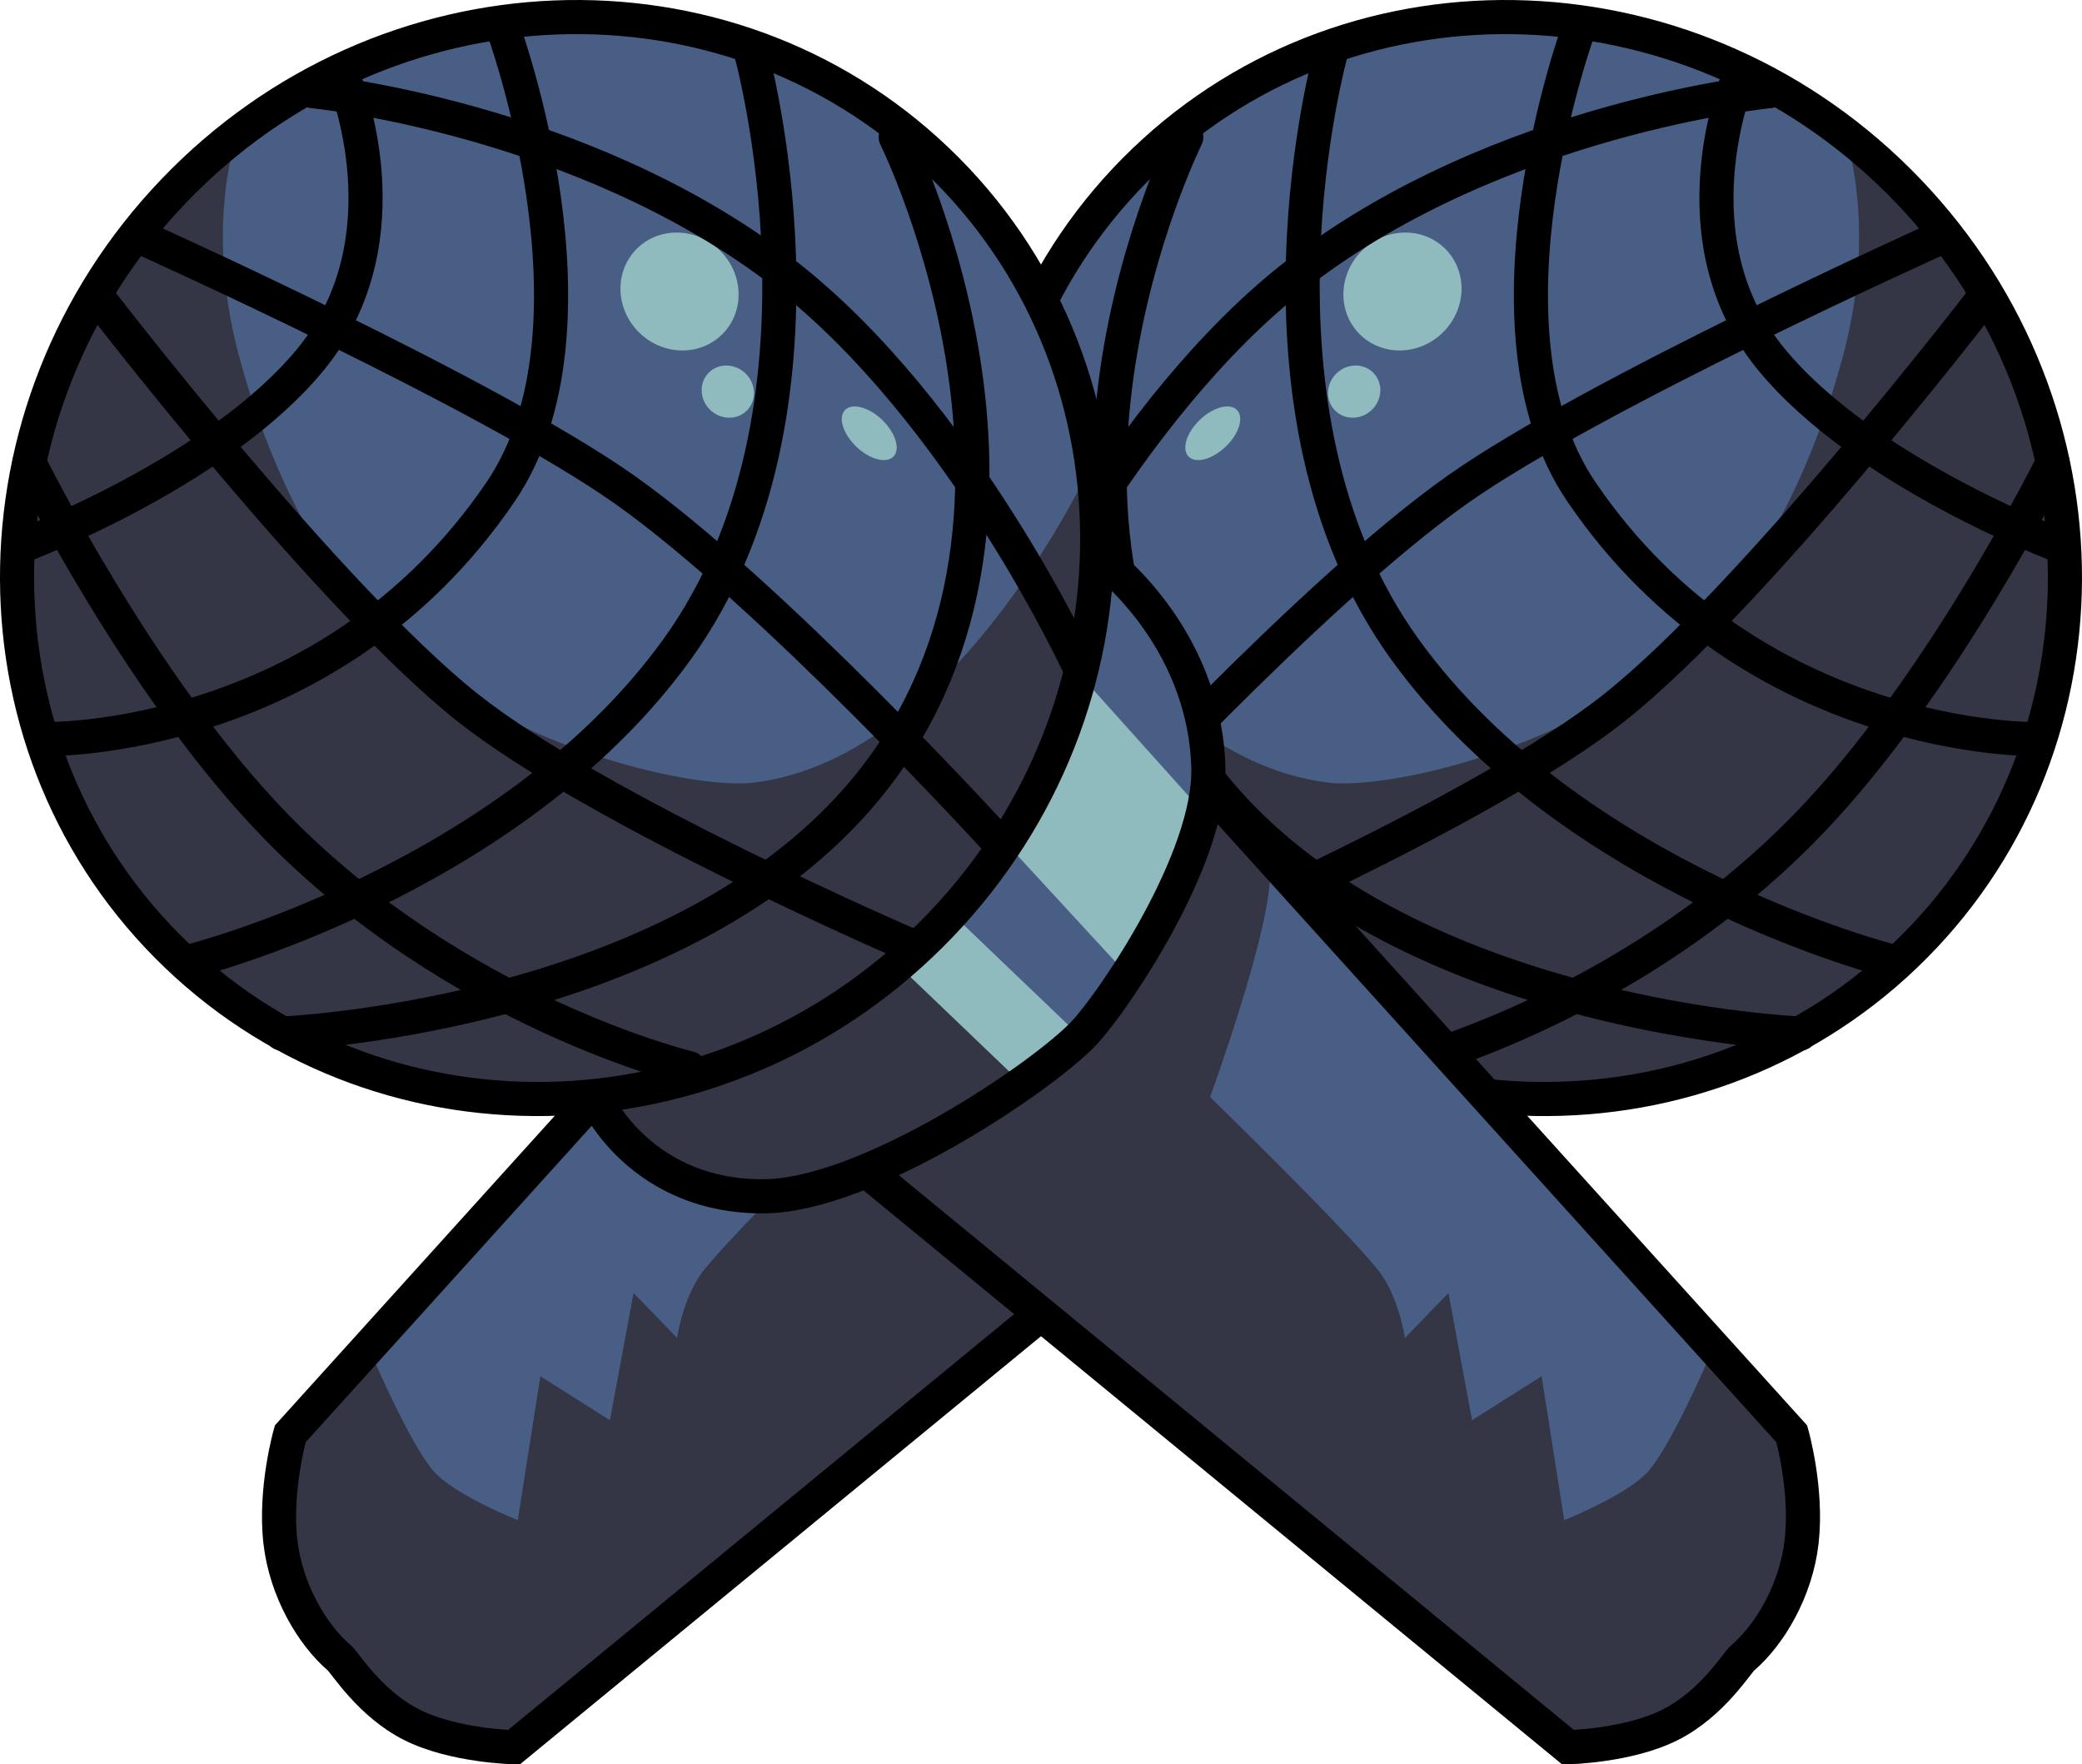 <svg version="1.1" xmlns="http://www.w3.org/2000/svg" xmlns:xlink="http://www.w3.org/1999/xlink" width="244.131" height="206.874" viewBox="0,0,244.131,206.874"><g transform="translate(-117.935,-77.128)"><g data-paper-data="{&quot;isPaintingLayer&quot;:true}" fill-rule="nonzero" stroke-linejoin="miter" stroke-miterlimit="10" stroke-dasharray="" stroke-dashoffset="0" style="mix-blend-mode: normal"><path d="M277.576,183.734l-45.353,-42.837c0,0 6.083,-33.171 21.615,-47.383c13.096,-11.982 44.098,-15.502 44.098,-15.502c0,0 24.98,5.858 33.96,11.956c8.039,5.459 18.83,21.567 18.83,21.567c0,0 -22.864,30.658 -35.541,43.171c-11.612,11.461 -37.609,29.028 -37.609,29.028z" fill="#485e84" stroke="none" stroke-width="0" stroke-linecap="butt"/><path d="M278.928,202.524c-6.941,-1.255 -24.051,-12.744 -32.581,-24.663c-10.807,-15.101 -12.944,-47.69 -12.944,-47.69c0,0 15.808,35.784 40.298,38.721c6.627,0.795 27.563,-3.572 41.374,-15.715c12.115,-10.652 17.553,-28.72 19.187,-35.17c3.807,-15.029 -0.099,-25.486 -0.099,-25.486c0,0 21.267,18.426 23.426,34.776c0.979,7.413 2.48,26.482 -1.115,38.828c-3.421,11.75 -11.437,20.904 -11.437,20.904c0,0 -12.602,11.118 -25.658,15.703c-12.653,4.443 -33.461,1.057 -40.451,-0.207z" fill="#343545" stroke="none" stroke-width="0" stroke-linecap="butt"/><path d="M278.998,120.867c1.137,1.188 1.039,3.125 -0.218,4.328c-1.257,1.203 -3.197,1.215 -4.334,0.027c-1.137,-1.188 -1.039,-3.125 0.218,-4.328c1.257,-1.203 3.197,-1.215 4.334,-0.027z" fill="#8fbbbe" stroke="none" stroke-width="0" stroke-linecap="butt"/><path d="M262.985,125.205c0.833,0.871 0.235,2.796 -1.336,4.299c-1.571,1.503 -3.52,2.016 -4.354,1.145c-0.833,-0.871 -0.235,-2.796 1.336,-4.299c1.571,-1.503 3.52,-2.016 4.354,-1.145z" fill="#8fbbbe" stroke="none" stroke-width="0" stroke-linecap="butt"/><path d="M287.506,106.408c2.576,2.692 2.372,7.068 -0.456,9.774c-2.828,2.706 -7.209,2.718 -9.785,0.026c-2.576,-2.692 -2.372,-7.068 0.456,-9.774c2.828,-2.706 7.209,-2.718 9.785,-0.026z" fill="#8fbbbe" stroke="none" stroke-width="0" stroke-linecap="butt"/><path d="M236.721,200.599l-16.535,-28.669c0,0 1.337,-12.776 3.57,-17.537c2.123,-4.527 8.219,-10.673 8.219,-10.673c0,0 4.474,19.003 8.266,25.998c3.246,5.987 11.597,14.217 11.597,14.217z" fill="#485e84" stroke="none" stroke-width="0" stroke-linecap="butt"/><path d="M267.889,216.652l-24.916,-13.508l13.37,-12.795l35.758,16.864c0,0 -7.551,6.041 -11.327,7.513c-4.241,1.653 -12.885,1.925 -12.885,1.925z" fill="#343545" stroke="none" stroke-width="0" stroke-linecap="butt"/><path d="M241.72,204.683l-6.036,-6.308l14.793,-14.156l6.89,5.491z" fill="#8fbbbe" stroke="none" stroke-width="0" stroke-linecap="butt"/><path d="M230.795,190.42l-9.736,-18.147l13.98,-15.575l8.588,19.795z" fill="#8fbbbe" stroke="none" stroke-width="0" stroke-linecap="butt"/><path d="M176.761,261.353l-21.127,-22.077l57.006,-60.595l22.723,26.592z" fill="#485e84" stroke="none" stroke-width="0" stroke-linecap="butt"/><path d="M178.633,281.533c0,0 -16.183,-2.955 -20.495,-7.293c-5.283,-5.315 -8.203,-28.96 -8.203,-28.96l11.885,-8.625c0,0 4.616,10.717 7.302,13.335c2.752,2.682 9.526,5.38 9.526,5.38l2.652,-16.876l8.156,5.153l2.768,-14.918l5.103,5.278c0,0 0.703,-4.944 3.205,-8.037c4.197,-5.19 19.643,-20.214 19.643,-20.214c0,0 -7.154,-19.578 -7.018,-26.222c0.096,-4.694 7.754,-9.865 7.754,-9.865c0,0 6.442,19.918 12.721,27.351c6.027,7.134 25.857,17.748 25.857,17.748z" fill="#343545" stroke="none" stroke-width="0" stroke-linecap="butt"/><path d="M341.7,99.528c24.63,25.737 24.465,65.867 -0.368,89.631c-24.833,23.765 -64.931,22.165 -89.561,-3.572c-24.63,-25.737 -24.465,-65.867 0.368,-89.631c24.833,-23.765 64.931,-22.165 89.561,3.572z" fill="none" stroke="#000000" stroke-width="4" stroke-linecap="butt"/><path d="M339.792,189.855c0,0 -37.504,-9.441 -57.1,-36.563c-20.406,-28.243 -8.636,-70.242 -8.636,-70.242" fill="none" stroke="#000000" stroke-width="4" stroke-linecap="round"/><path d="M356.79,163.787c0,0 -33.296,0.661 -53.44,-29.015c-13.135,-19.35 -0.246,-54.399 -0.246,-54.399" fill="none" stroke="#000000" stroke-width="4" stroke-linecap="round"/><path d="M359.382,141.087c0,0 -22.895,-8.563 -33.793,-21.888c-11.574,-14.152 -3.886,-32.731 -3.886,-32.731" fill="none" stroke="#000000" stroke-width="4" stroke-linecap="round"/><path d="M329.038,198.309c0,0 -43.701,-1.727 -66.516,-26.4c-28.99,-31.35 -5.487,-78.696 -5.487,-78.696" fill="none" stroke="#000000" stroke-width="4" stroke-linecap="round"/><path d="M245.258,175.554c0,0 26.37,-28.889 43.608,-41.046c15.927,-11.233 56.198,-29.345 56.198,-29.345" fill="none" stroke="#000000" stroke-width="4" stroke-linecap="round"/><path d="M235.327,155.649c0,0 13.927,-30.39 34.915,-46.556c23.651,-18.217 55.179,-21.28 55.179,-21.28" fill="none" stroke="#000000" stroke-width="4" stroke-linecap="round"/><path d="M350.233,112.47c0,0 -26.585,34.567 -42.937,47.577c-15.2,12.093 -51.972,27.931 -51.972,27.931" fill="none" stroke="#000000" stroke-width="4" stroke-linecap="round"/><path d="M358.622,131.4c0,0 -12.903,26.104 -28.719,42.423c-21.366,22.045 -48.647,28.55 -48.647,28.55" fill="none" stroke="#000000" stroke-width="4" stroke-linecap="round"/><path d="M291.994,206.371c0,0 -5.273,11.241 -19.679,11.018c-12.103,-0.187 -32.587,-14.043 -37.394,-19.173c-3.445,-3.676 -14.874,-20.447 -14.543,-31.16c0.48,-15.557 12.485,-24.339 12.485,-24.339" fill="none" stroke="#000000" stroke-width="4" stroke-linecap="round"/><path d="M260.197,214.616l-82.001,67.372c0,0 -7.005,-0.144 -11.932,-2.606c-4.966,-2.482 -7.857,-7.284 -8.534,-7.862c-3.206,-2.735 -6.269,-7.958 -6.916,-13.612c-0.705,-6.162 1.156,-12.666 1.156,-12.666l67.861,-75.064" fill="none" stroke="#000000" stroke-width="4" stroke-linecap="round"/><path d="M202.424,183.734c0,0 -25.997,-17.567 -37.609,-29.028c-12.678,-12.513 -35.541,-43.171 -35.541,-43.171c0,0 10.791,-16.108 18.83,-21.567c8.979,-6.098 33.96,-11.956 33.96,-11.956c0,0 31.002,3.519 44.098,15.502c15.533,14.212 21.615,47.383 21.615,47.383l-45.353,42.837z" data-paper-data="{&quot;index&quot;:null}" fill="#485e84" stroke="none" stroke-width="0" stroke-linecap="butt"/><path d="M201.072,202.524c-6.99,1.264 -27.798,4.65 -40.451,0.207c-13.055,-4.584 -25.658,-15.703 -25.658,-15.703c0,0 -8.016,-9.154 -11.437,-20.904c-3.595,-12.346 -2.094,-31.415 -1.115,-38.828c2.158,-16.35 23.426,-34.776 23.426,-34.776c0,0 -3.906,10.457 -0.099,25.486c1.634,6.451 7.073,24.519 19.187,35.17c13.811,12.144 34.748,16.51 41.374,15.715c24.49,-2.937 40.298,-38.721 40.298,-38.721c0,0 -2.137,32.589 -12.944,47.69c-8.53,11.919 -25.64,23.409 -32.581,24.663z" data-paper-data="{&quot;index&quot;:null}" fill="#343545" stroke="none" stroke-width="0" stroke-linecap="butt"/><path d="M205.335,120.895c1.257,1.203 1.354,3.141 0.218,4.328c-1.137,1.188 -3.077,1.175 -4.334,-0.027c-1.257,-1.203 -1.354,-3.141 -0.218,-4.328c1.137,-1.188 3.077,-1.175 4.334,0.027z" data-paper-data="{&quot;index&quot;:null}" fill="#8fbbbe" stroke="none" stroke-width="0" stroke-linecap="butt"/><path d="M221.368,126.351c1.571,1.503 2.169,3.428 1.336,4.299c-0.833,0.871 -2.783,0.358 -4.354,-1.145c-1.571,-1.503 -2.169,-3.428 -1.336,-4.299c0.833,-0.871 2.783,-0.358 4.354,1.145z" data-paper-data="{&quot;index&quot;:null}" fill="#8fbbbe" stroke="none" stroke-width="0" stroke-linecap="butt"/><path d="M202.279,106.434c2.828,2.706 3.032,7.082 0.456,9.774c-2.576,2.692 -6.957,2.68 -9.785,-0.026c-2.828,-2.706 -3.032,-7.082 -0.456,-9.774c2.576,-2.692 6.957,-2.68 9.785,0.026z" data-paper-data="{&quot;index&quot;:null}" fill="#8fbbbe" stroke="none" stroke-width="0" stroke-linecap="butt"/><path d="M228.161,183.935c0,0 8.351,-8.23 11.597,-14.217c3.793,-6.995 8.266,-25.998 8.266,-25.998c0,0 6.096,6.146 8.219,10.673c2.233,4.762 3.57,17.537 3.57,17.537l-16.535,28.669z" data-paper-data="{&quot;index&quot;:null}" fill="#485e84" stroke="none" stroke-width="0" stroke-linecap="butt"/><path d="M199.226,214.727c-3.776,-1.472 -11.327,-7.513 -11.327,-7.513l35.758,-16.864l13.37,12.795l-24.916,13.508c0,0 -8.644,-0.272 -12.885,-1.925z" data-paper-data="{&quot;index&quot;:null}" fill="#343545" stroke="none" stroke-width="0" stroke-linecap="butt"/><path d="M222.634,189.71l6.89,-5.491l14.793,14.156l-6.036,6.308z" data-paper-data="{&quot;index&quot;:null}" fill="#8fbbbe" stroke="none" stroke-width="0" stroke-linecap="butt"/><path d="M236.373,176.493l8.588,-19.795l13.98,15.575l-9.736,18.147z" data-paper-data="{&quot;index&quot;:null}" fill="#8fbbbe" stroke="none" stroke-width="0" stroke-linecap="butt"/><path d="M244.637,205.274l22.723,-26.592l57.006,60.595l-21.127,22.077z" data-paper-data="{&quot;index&quot;:null}" fill="#485e84" stroke="none" stroke-width="0" stroke-linecap="butt"/><path d="M220.512,214.768c0,0 19.83,-10.614 25.857,-17.748c6.28,-7.433 12.721,-27.351 12.721,-27.351c0,0 7.658,5.171 7.754,9.865c0.135,6.644 -7.018,26.222 -7.018,26.222c0,0 15.446,15.024 19.643,20.214c2.502,3.093 3.205,8.037 3.205,8.037l5.103,-5.278l2.768,14.918l8.156,-5.153l2.652,16.876c0,0 6.774,-2.698 9.526,-5.38c2.686,-2.618 7.302,-13.335 7.302,-13.335l11.885,8.625c0,0 -2.921,23.645 -8.203,28.96c-4.312,4.339 -20.495,7.293 -20.495,7.293z" data-paper-data="{&quot;index&quot;:null}" fill="#343545" stroke="none" stroke-width="0" stroke-linecap="butt"/><path d="M227.86,95.956c24.833,23.765 24.998,63.894 0.368,89.631c-24.63,25.737 -64.727,27.337 -89.561,3.572c-24.833,-23.765 -24.998,-63.894 -0.368,-89.631c24.63,-25.737 64.727,-27.337 89.561,-3.572z" data-paper-data="{&quot;index&quot;:null}" fill="none" stroke="#000000" stroke-width="4" stroke-linecap="butt"/><path d="M205.943,83.05c0,0 11.77,41.999 -8.636,70.242c-19.596,27.122 -57.1,36.563 -57.1,36.563" data-paper-data="{&quot;index&quot;:null}" fill="none" stroke="#000000" stroke-width="4" stroke-linecap="round"/><path d="M176.896,80.373c0,0 12.889,35.049 -0.246,54.399c-20.143,29.676 -53.44,29.015 -53.44,29.015" data-paper-data="{&quot;index&quot;:null}" fill="none" stroke="#000000" stroke-width="4" stroke-linecap="round"/><path d="M158.297,86.469c0,0 7.689,18.579 -3.886,32.731c-10.898,13.325 -33.793,21.888 -33.793,21.888" data-paper-data="{&quot;index&quot;:null}" fill="none" stroke="#000000" stroke-width="4" stroke-linecap="round"/><path d="M222.965,93.213c0,0 23.503,47.346 -5.487,78.696c-22.816,24.673 -66.516,26.4 -66.516,26.4" data-paper-data="{&quot;index&quot;:null}" fill="none" stroke="#000000" stroke-width="4" stroke-linecap="round"/><path d="M134.936,105.163c0,0 40.271,18.112 56.198,29.345c17.238,12.158 43.608,41.046 43.608,41.046" data-paper-data="{&quot;index&quot;:null}" fill="none" stroke="#000000" stroke-width="4" stroke-linecap="round"/><path d="M154.579,87.812c0,0 31.527,3.063 55.179,21.28c20.988,16.166 34.915,46.556 34.915,46.556" data-paper-data="{&quot;index&quot;:null}" fill="none" stroke="#000000" stroke-width="4" stroke-linecap="round"/><path d="M224.677,187.978c0,0 -36.772,-15.839 -51.972,-27.931c-16.352,-13.01 -42.937,-47.577 -42.937,-47.577" data-paper-data="{&quot;index&quot;:null}" fill="none" stroke="#000000" stroke-width="4" stroke-linecap="round"/><path d="M198.744,202.372c0,0 -27.28,-6.505 -48.647,-28.55c-15.816,-16.319 -28.719,-42.423 -28.719,-42.423" data-paper-data="{&quot;index&quot;:null}" fill="none" stroke="#000000" stroke-width="4" stroke-linecap="round"/><path d="M247.137,142.717c0,0 12.005,8.782 12.485,24.339c0.331,10.714 -11.098,27.484 -14.543,31.16c-4.807,5.13 -25.292,18.986 -37.394,19.173c-14.406,0.223 -19.679,-11.018 -19.679,-11.018" data-paper-data="{&quot;index&quot;:null}" fill="none" stroke="#000000" stroke-width="4" stroke-linecap="round"/><path d="M260.171,170.179l67.861,75.064c0,0 1.862,6.504 1.156,12.666c-0.647,5.655 -3.71,10.877 -6.916,13.612c-0.678,0.578 -3.568,5.38 -8.534,7.862c-4.927,2.462 -11.932,2.606 -11.932,2.606l-82.001,-67.372" data-paper-data="{&quot;index&quot;:null}" fill="none" stroke="#000000" stroke-width="4" stroke-linecap="round"/></g></g></svg><!--rotationCenter:122.06532766635333:102.87166764280703-->